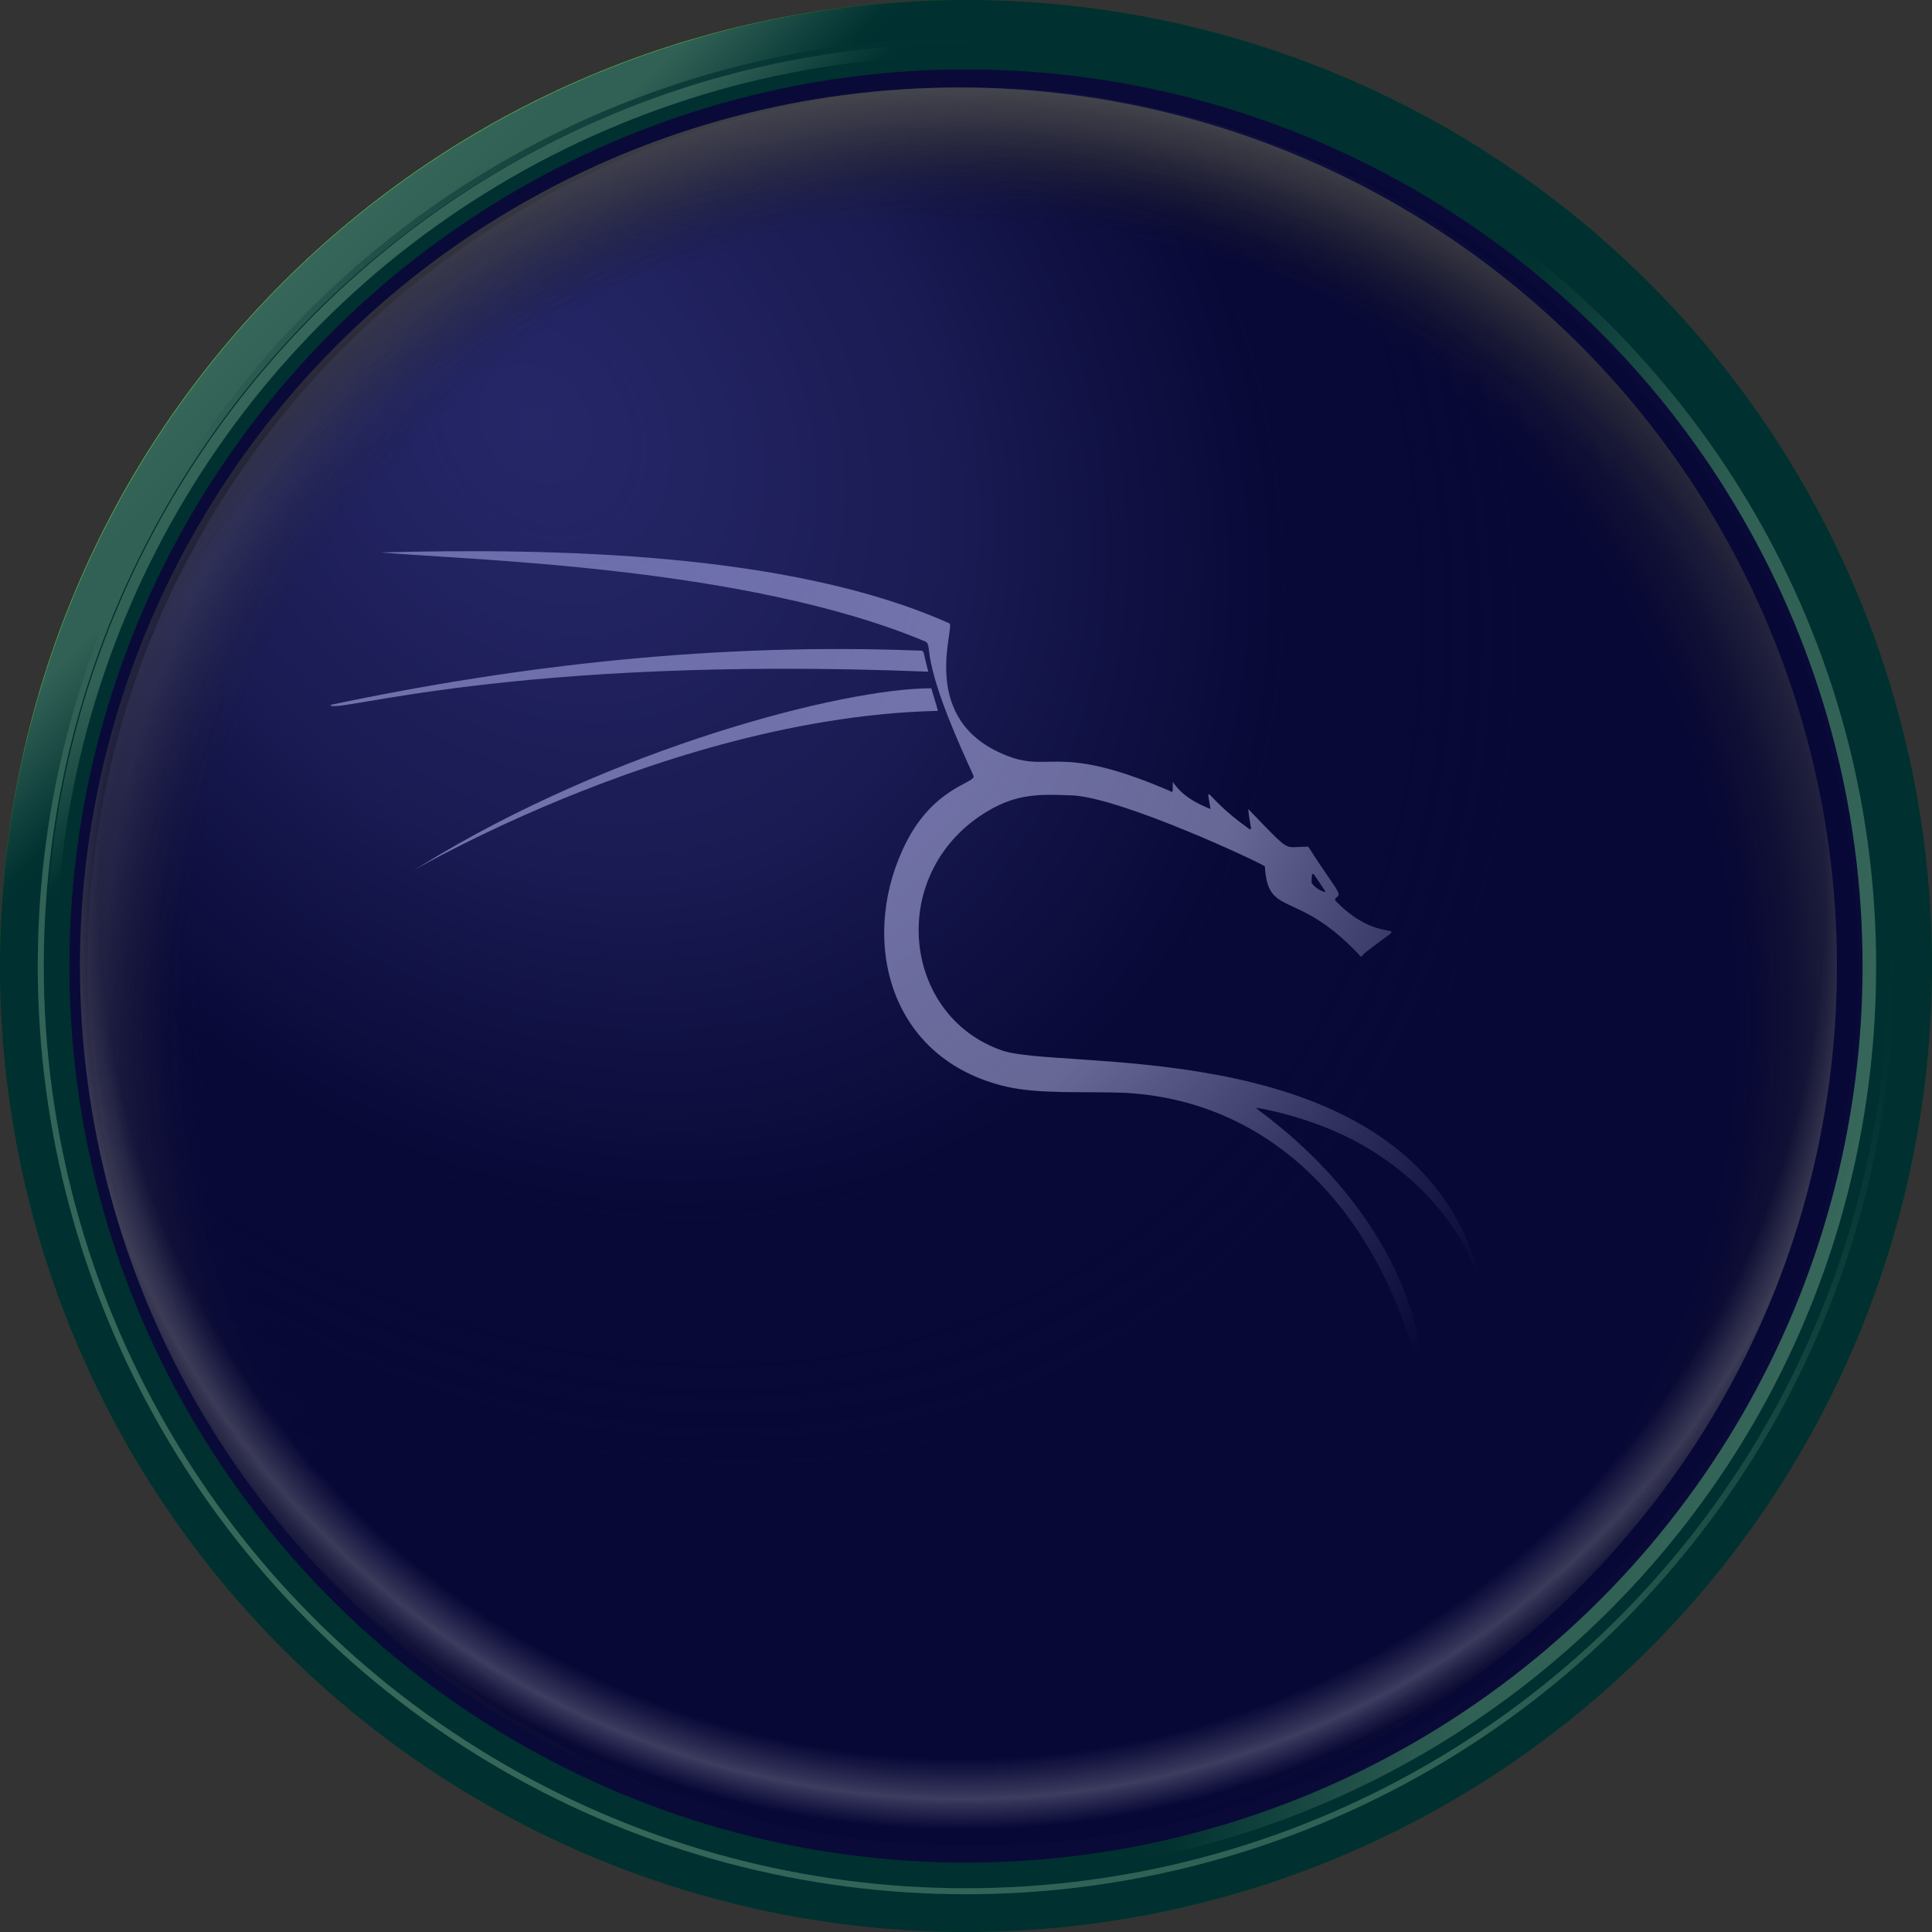 <?xml version="1.0" encoding="utf-8"?>
<!-- Generator: Adobe Illustrator 23.0.1, SVG Export Plug-In . SVG Version: 6.00 Build 0)  -->
<svg version="1.1" id="os_x5F_kali" xmlns="http://www.w3.org/2000/svg" xmlns:xlink="http://www.w3.org/1999/xlink" x="0px"
	 y="0px" viewBox="0 0 128 128" style="enable-background:new 0 0 128 128;" xml:space="preserve">
<rect x="0" y="0" width="128" height="128" fill="#333333" stroke="none"/>
<g id="Base_Disc">
	<g>
		<ellipse style="fill:#006000;" cx="64" cy="64" rx="64" ry="64"/>
		
			<linearGradient id="SVGID_1_" gradientUnits="userSpaceOnUse" x1="18.727" y1="-1564.631" x2="31.997" y2="-1577.902" gradientTransform="matrix(1 0 0 -1 0 -1545.89)">
			<stop  offset="0" style="stop-color:#6DCE55"/>
			<stop  offset="0.229" style="stop-color:#62C24C"/>
			<stop  offset="0.402" style="stop-color:#62C24C"/>
			<stop  offset="0.821" style="stop-color:#046403"/>
			<stop  offset="0.889" style="stop-color:#006000"/>
			<stop  offset="1" style="stop-color:#006000"/>
		</linearGradient>
		<path style="fill:url(#SVGID_1_);" d="M0,64C0,28.6,28.6,0,64,0C53.6,10.4,0,64,0,64z"/>
	</g>
	
		<linearGradient id="SVGID_2_" gradientUnits="userSpaceOnUse" x1="20.558" y1="2339.9" x2="107.499" y2="2252.959" gradientTransform="matrix(1 0 0 1 0 -2232.43)">
		<stop  offset="0" style="stop-color:#6DCE55"/>
		<stop  offset="0.229" style="stop-color:#62C24C"/>
		<stop  offset="0.402" style="stop-color:#62C24C"/>
		<stop  offset="0.821" style="stop-color:#046403"/>
		<stop  offset="0.889" style="stop-color:#006000"/>
		<stop  offset="1" style="stop-color:#006000"/>
	</linearGradient>
	<ellipse style="fill:url(#SVGID_2_);" cx="64" cy="64" rx="61.5" ry="61.5"/>
	<g>
		<ellipse style="fill:#006000;" cx="64" cy="64" rx="61.1" ry="61.1"/>
		
			<linearGradient id="SVGID_3_" gradientUnits="userSpaceOnUse" x1="-26.268" y1="-1590.18" x2="-13.622" y2="-1602.826" gradientTransform="matrix(1 0 0 -1 47.1 -1569.39)">
			<stop  offset="0" style="stop-color:#6DCE55"/>
			<stop  offset="0.229" style="stop-color:#62C24C"/>
			<stop  offset="0.402" style="stop-color:#62C24C"/>
			<stop  offset="0.821" style="stop-color:#046403"/>
			<stop  offset="0.889" style="stop-color:#006000"/>
			<stop  offset="1" style="stop-color:#006000"/>
		</linearGradient>
		<path style="fill:url(#SVGID_3_);" d="M3,64C3,30.3,30.3,2.9,64,2.9C54.1,12.9,3,64,3,64z"/>
	</g>
	<ellipse style="fill:#006000;" cx="64" cy="64" rx="60.3" ry="60.3"/>
	
		<linearGradient id="SVGID_4_" gradientUnits="userSpaceOnUse" x1="122.745" y1="-1623.347" x2="82.182" y2="-1613.982" gradientTransform="matrix(1 0 0 -1 0 -1545.89)">
		<stop  offset="0" style="stop-color:#6DCE55"/>
		<stop  offset="0.229" style="stop-color:#62C24C"/>
		<stop  offset="0.402" style="stop-color:#62C24C"/>
		<stop  offset="0.821" style="stop-color:#046403"/>
		<stop  offset="0.889" style="stop-color:#006000"/>
		<stop  offset="1" style="stop-color:#006000"/>
	</linearGradient>
	<path style="fill:url(#SVGID_4_);" d="M95,12.4L70.2,124c30.4-3.1,54.1-28.7,54.1-60C124.3,42.1,112.5,22.9,95,12.4z"/>
	<ellipse id="Black_Fill" style="fill:#141414;" cx="64" cy="64" rx="59.4" ry="59.4"/>
</g>
<g id="Black_Fill_with_Highlights">
	<ellipse id="Black_Fill_2_" style="fill:#141414;" cx="64" cy="64" rx="58.2" ry="58.2"/>
	
		<radialGradient id="SVGID_5_" cx="110.186" cy="2340.073" r="111.936" gradientTransform="matrix(0.572 0 0 0.572 1.055 -1273.781)" gradientUnits="userSpaceOnUse">
		<stop  offset="0" style="stop-color:#141414;stop-opacity:0"/>
		<stop  offset="0.791" style="stop-color:#141414;stop-opacity:0"/>
		<stop  offset="0.892" style="stop-color:#C8C8C8;stop-opacity:0.2"/>
		<stop  offset="1" style="stop-color:#000000;stop-opacity:0"/>
	</radialGradient>
	<ellipse style="fill:url(#SVGID_5_);" cx="64" cy="64" rx="58.2" ry="58.2"/>
</g>
<g id="Icon">
	<g>
		<path style="fill:#FFFFFF;" d="M62.9,41.3c0.4,0.2-2,6,3.2,8.5c3.5,1.7,3.5-0.8,11.4,2.6c0.2,0.1,0.2,0.2,0.2-0.6
			c0.6,0.9,1.5,1.4,2.5,1.8c-0.3-1.9-0.4-0.8,2.4,1.2c0.5,0.4,0.2,0,0.1-1.2c2.9,3,2.3,2.5,3.8,2.5c0.3,0,0-0.2,1.1,1.4
			c0.4,0.6,0.9,1.3,1,1.5c0.3,0.5-0.3,0.4-0.1,0.7c3.2,3.3,5.3,0.8,2.1,3.3c-0.6,0.4-0.2,0.6-0.8,0c-4-4.1-5.8-2.2-6-5.6
			c-0.4-0.3-9.4-4.5-12.7-4.7c-2.3-0.1-3.7-0.1-5.6,1c-6.8,4-5.8,13.6,0.9,15.9c3.8,1.3,24-0.9,30.4,11.7c0.4,0.7,1.1,2.6,1.1,3.1
			c-0.2-0.3-1.8-5.5-8.3-8.9c-2.9-1.5-6.1-2.1-6.4-2.1c0.4,0.4,9.3,6.2,11,16.3c0.2,1.3,0.3,2.5,0.3,3.5c-2-11-8.9-20.2-20-20.8
			c-2.6-0.1-5.6,0.1-7.8-0.4c-7.8-1.8-9.7-9.6-6.9-15.7c1.9-4.2,4.9-4.4,4.7-4.9c-1-2.2-2.5-5.5-2.9-7.9c-0.1-0.8-0.1-0.9-0.3-1
			c-11.9-5-30.4-5.4-36.1-5.9C36.7,36.3,52.4,36.6,62.9,41.3z M87.8,59.1c0-0.1,0.1,0.1-0.7-1.1c-0.2-0.3-0.2,0.1-0.2,0.4
			C86.8,58.5,87.3,59,87.8,59.1z"/>
		<path style="fill:#FFFFFF;" d="M21.9,46.7c12.8-2.7,25.8-4.1,38.9-3.6c0.5,0,0.3-0.1,0.7,1.4C33.7,43.4,21.9,47.4,21.9,46.7z"/>
		<path style="fill:#FFFFFF;" d="M61.7,45.6c0.5,1.7,0.5,1.5,0.3,1.5c-19.4,0.5-38.7,13.1-34,10.2C40.5,49.6,55.8,45.6,61.7,45.6z"
			/>
	</g>
</g>
<radialGradient id="GreenToBlackHighlight1_1_" cx="61.721" cy="2275.52" r="150.086" gradientTransform="matrix(0.336 0.459 -0.371 0.268 858.996 -610.074)" gradientUnits="userSpaceOnUse">
	<stop  offset="0" style="stop-color:#9CA6FF;stop-opacity:0.4"/>
	<stop  offset="0.147" style="stop-color:#98A1F4;stop-opacity:0.36"/>
	<stop  offset="0.373" style="stop-color:#969DE2;stop-opacity:0.25"/>
	<stop  offset="0.65" style="stop-color:#101010;stop-opacity:0.2"/>
	<stop  offset="0.852" style="stop-color:#101010;stop-opacity:0.7"/>
	<stop  offset="0.999" style="stop-color:#101010"/>
</radialGradient>
<path id="GreenToBlackHighlight1_2_" style="fill:url(#GreenToBlackHighlight1_1_);" d="M64.5,5.8c32.4,0,58.6,26.1,58.6,58.3
	s-26.3,58.2-58.7,58.2C32,122.3,5.7,96.2,5.8,64C5.8,31.8,32.1,5.8,64.5,5.8z"/>
<g id="night_2_">
	<g id="night_3_">
		<g id="night_4_">
			<ellipse style="opacity:0.5;fill:#00005E;" cx="64" cy="64" rx="64" ry="64"/>
		</g>
	</g>
</g>
<g id="TopShadows">
	
		<radialGradient id="Highlights_Lower_Grey_2_" cx="111.8" cy="2337.7" r="111.843" gradientTransform="matrix(0.57 0 0 0.57 0 -1273.155)" gradientUnits="userSpaceOnUse">
		<stop  offset="0" style="stop-color:#141414;stop-opacity:0"/>
		<stop  offset="0.897" style="stop-color:#C8C8C8;stop-opacity:0"/>
		<stop  offset="0.939" style="stop-color:#DCDCDC;stop-opacity:0.25"/>
		<stop  offset="0.971" style="stop-color:#C8C8C8;stop-opacity:0"/>
	</radialGradient>
	<ellipse id="Highlights_Lower_Grey_1_" style="fill:url(#Highlights_Lower_Grey_2_);" cx="63.5" cy="64" rx="58.2" ry="58.2"/>
	
		<radialGradient id="Shadow_Inner_Top_Left_2_" cx="118.3" cy="2352.2" r="133.207" gradientTransform="matrix(0.57 0 0 0.57 0 -1273.155)" gradientUnits="userSpaceOnUse">
		<stop  offset="0.728" style="stop-color:#141414;stop-opacity:0"/>
		<stop  offset="0.979" style="stop-color:#969696"/>
	</radialGradient>
	<ellipse id="Shadow_Inner_Top_Left_1_" style="fill:url(#Shadow_Inner_Top_Left_2_);" cx="63.5" cy="64" rx="58.2" ry="58.2"/>
	
		<radialGradient id="Shadow_Inner_Top_Right_2_" cx="104.3" cy="2352.2" r="133.207" gradientTransform="matrix(0.57 0 0 0.57 0 -1273.155)" gradientUnits="userSpaceOnUse">
		<stop  offset="0.728" style="stop-color:#141414;stop-opacity:0"/>
		<stop  offset="0.979" style="stop-color:#969696"/>
	</radialGradient>
	<ellipse id="Shadow_Inner_Top_Right_1_" style="fill:url(#Shadow_Inner_Top_Right_2_);" cx="63.5" cy="64" rx="58.2" ry="58.2"/>
	
		<radialGradient id="Shadow_Inner_Top_2_" cx="111.3" cy="2375.2" r="162.355" gradientTransform="matrix(0.57 0 0 0.57 0 -1273.155)" gradientUnits="userSpaceOnUse">
		<stop  offset="0.71" style="stop-color:#141414;stop-opacity:0"/>
		<stop  offset="0.871" style="stop-color:#787878"/>
	</radialGradient>
	<ellipse id="Shadow_Inner_Top_1_" style="fill:url(#Shadow_Inner_Top_2_);" cx="63.5" cy="64" rx="58.2" ry="58.2"/>
</g>
</svg>
